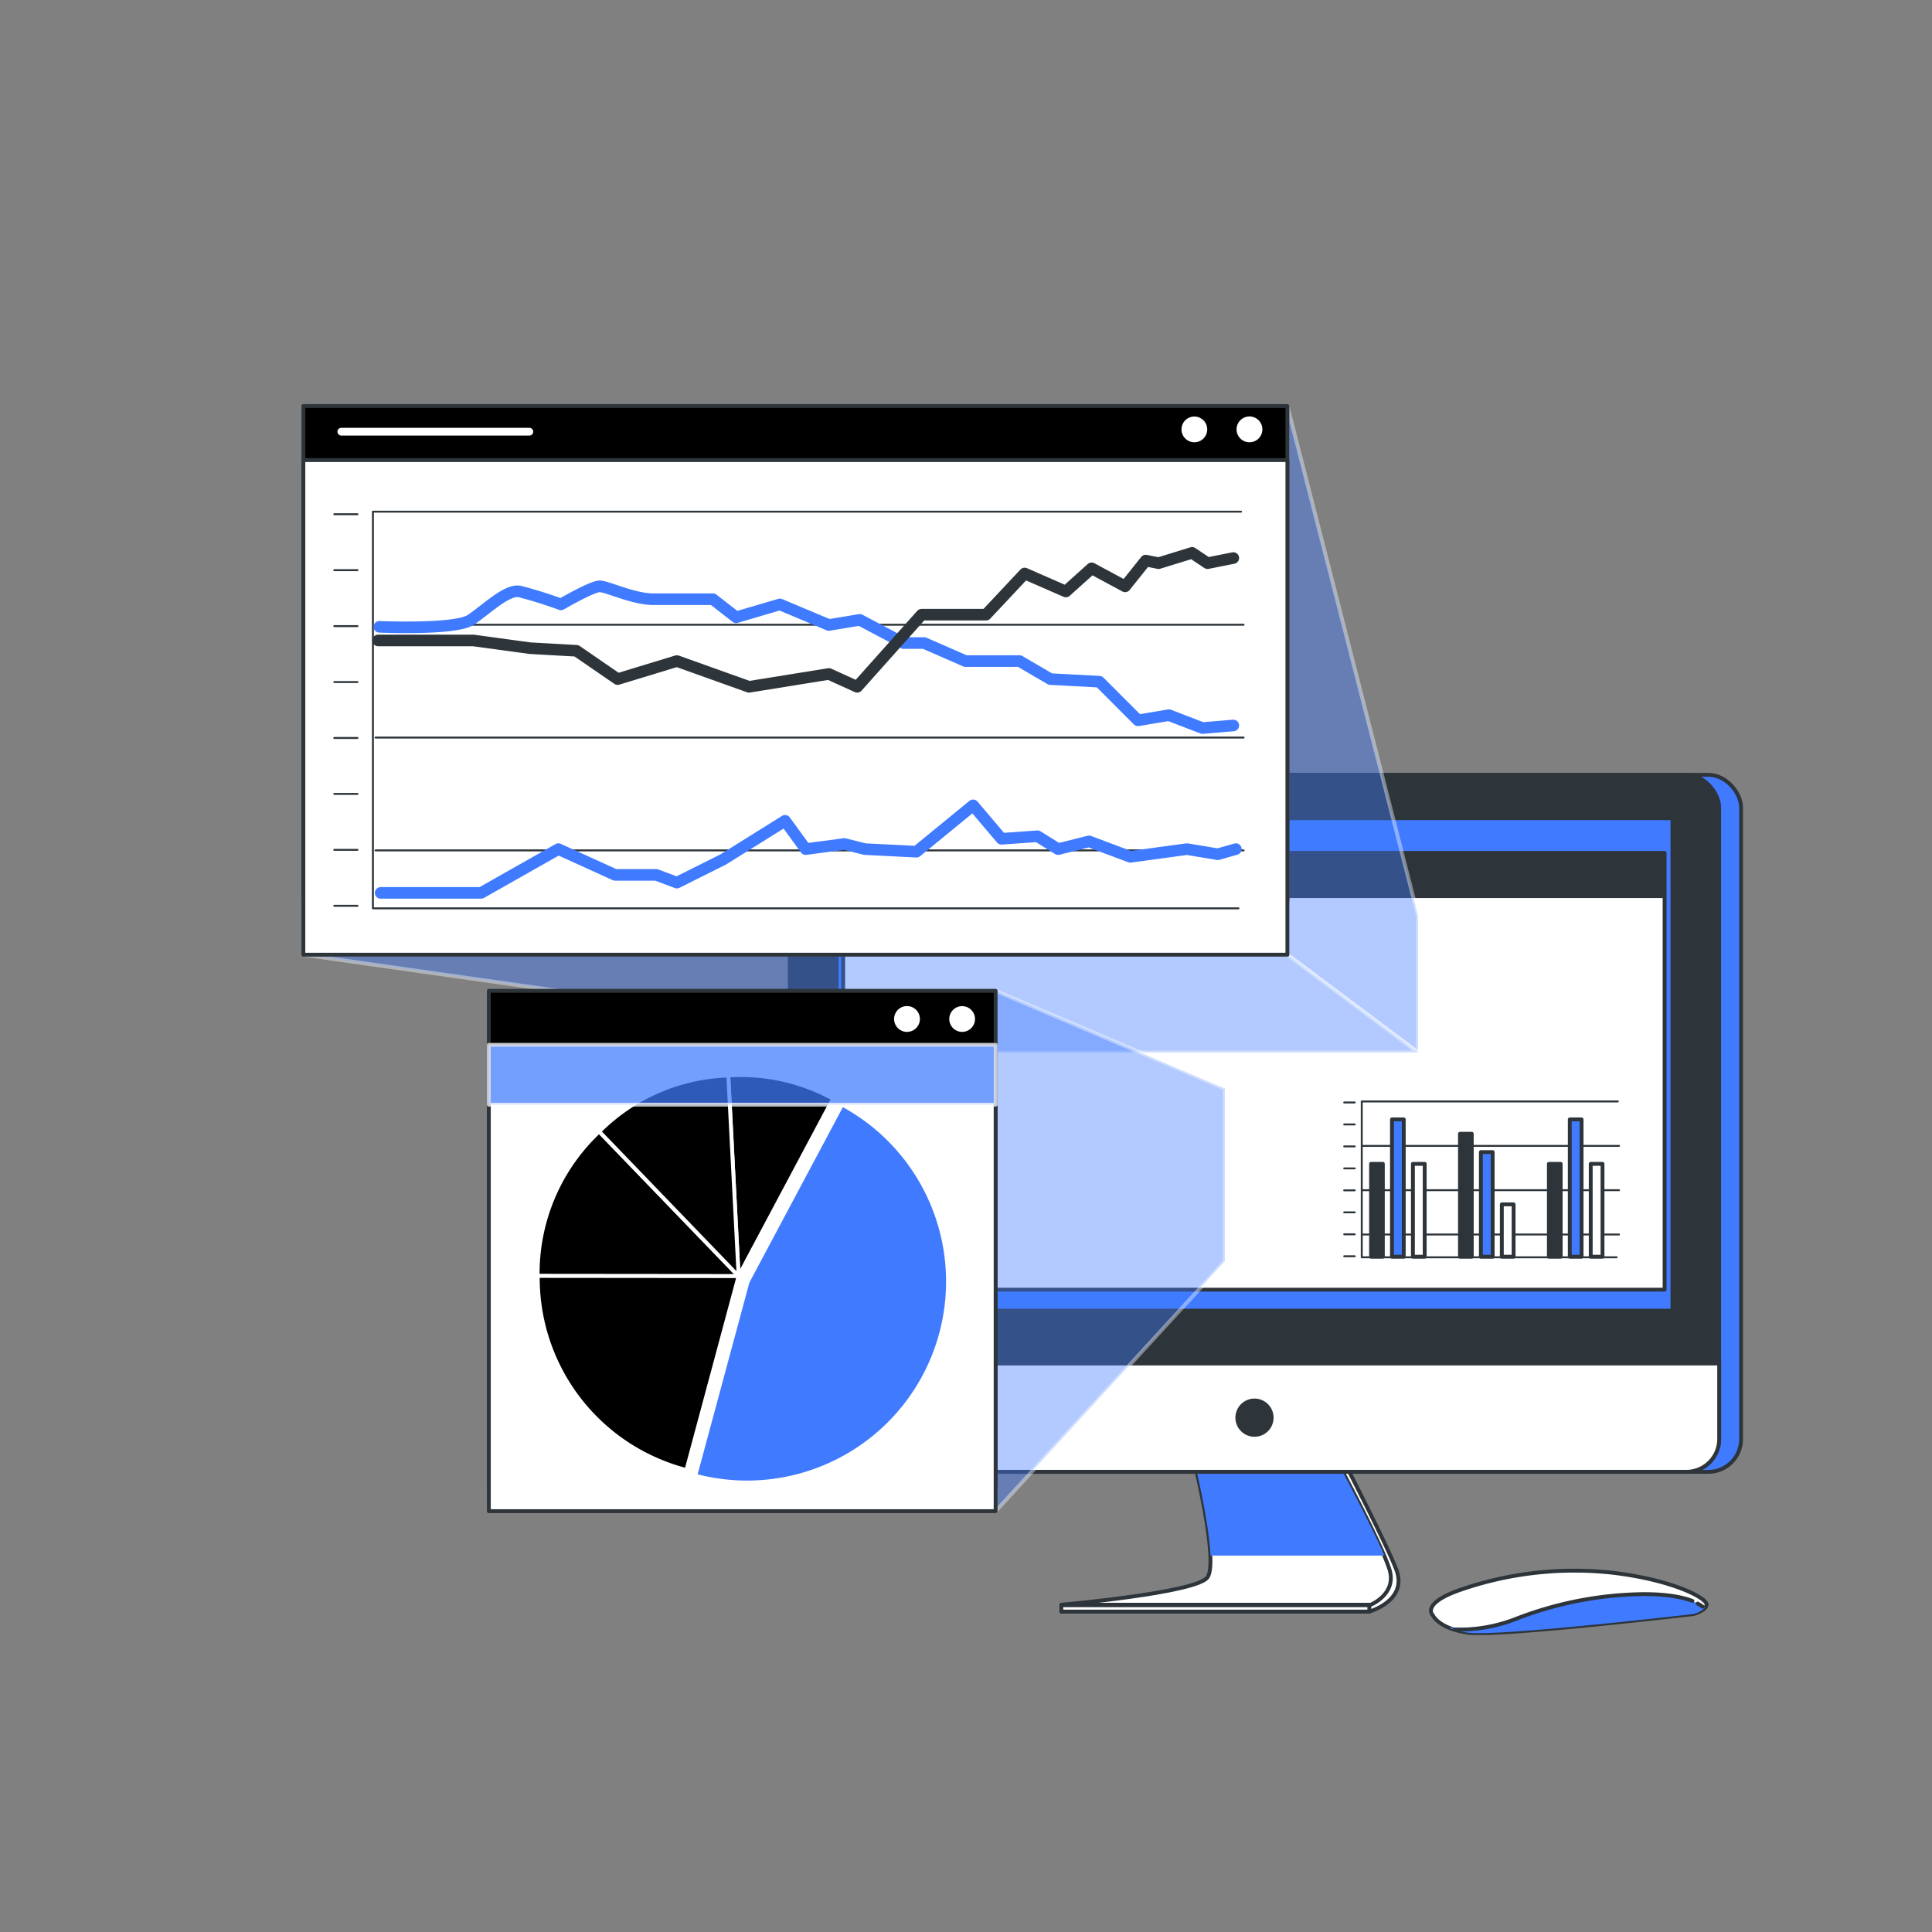 <svg xmlns="http://www.w3.org/2000/svg" viewBox="0 0 500 500"><rect x="0" y="0" width="500" height="500" fill="#808080" stroke="none"/><g id="freepik--Device--inject-1--inject-2"><path d="M310.84,378.39s6,25.64,3.37,29.86c-3.39,5.51-39.54,8.83-39.54,8.83h79.71s10-2.8,7-10.83c-2.33-6.22-13.48-27.86-13.48-27.86Z" style="fill:#fff;stroke:#2e353a;stroke-linecap:round;stroke-linejoin:round"></path><path d="M309.1,378.39s6.36,25.86,3.37,29.86-37.8,7.05-37.8,7.05h80.08s6.74-2.72,4.87-9.05-13.47-27.86-13.47-27.86Z" style="fill:#fff;stroke:#2e353a;stroke-linecap:round;stroke-linejoin:round"></path><path d="M346.15,378.39h-37s3.76,15.32,4.13,24.2h45C354.59,394.05,346.15,378.39,346.15,378.39Z" style="fill:#407BFF;mix-blend-mode:multiply"></path><rect x="274.67" y="415.43" width="79.71" height="1.65" style="fill:#fff;stroke:#2e353a;stroke-linecap:round;stroke-linejoin:round"></rect><rect x="210.08" y="200.53" width="240.51" height="180.39" rx="8.48" style="fill:#407BFF;stroke:#2e353a;stroke-linecap:round;stroke-linejoin:round"></rect><rect x="204.41" y="200.53" width="240.51" height="180.39" rx="8.48" style="fill:#2e353a;stroke:#2e353a;stroke-linecap:round;stroke-linejoin:round"></rect><path d="M204.41,352.87H444.92a0,0,0,0,1,0,0v19.55a8.48,8.48,0,0,1-8.48,8.48H212.89a8.48,8.48,0,0,1-8.48-8.48V352.87A0,0,0,0,1,204.41,352.87Z" style="fill:#fff;stroke:#2e353a;stroke-linecap:round;stroke-linejoin:round"></path><rect x="216.51" y="211.75" width="216.32" height="127.44" style="fill:#407BFF;stroke:#2e353a;stroke-linecap:round;stroke-linejoin:round"></rect><path d="M329.1,366.89a4.44,4.44,0,1,0-4.43,4.44A4.43,4.43,0,0,0,329.1,366.89Z" style="fill:#2e353a;stroke:#2e353a;stroke-linecap:round;stroke-linejoin:round"></path><rect x="218.21" y="220.73" width="212.59" height="11.17" style="fill:#2e353a;stroke:#2e353a;stroke-linecap:round;stroke-linejoin:round"></rect><polygon points="253.28 231.91 250.74 225.01 218.21 225.01 218.21 231.91 218.21 241.06 218.21 333.76 430.8 333.76 430.8 231.91 253.28 231.91" style="fill:#fff;stroke:#2e353a;stroke-linecap:round;stroke-linejoin:round"></polygon><path d="M370.84,418.06s1.37,3.31,8.92,4.46,58.47-4.81,58.47-4.81,3.2-.8,3.43-2.4-8.24-6.29-23.91-8.24a90.23,90.23,0,0,0-40.39,4.58C367.64,415.2,370.84,418.06,370.84,418.06Z" style="fill:#fff;stroke:#2e353a;stroke-linecap:round;stroke-linejoin:round"></path><path d="M429.44,412.45c-3.4,0-11.09.36-17.35.9s-16.63,4.47-22.35,6.43-14.84,1.44-14.84,1.44a20.17,20.17,0,0,0,4.86,1.3c7.55,1.14,58.47-4.81,58.47-4.81a7,7,0,0,0,3-1.6C438,413.77,432.22,412.45,429.44,412.45Z" style="fill:#407BFF;mix-blend-mode:multiply"></path><path d="M439.35,415a9,9,0,0,1,1.27.81" style="fill:none;stroke:#2e353a;stroke-linecap:round;stroke-linejoin:round"></path><path d="M376.45,421.72A40.24,40.24,0,0,0,392,419.09,94.11,94.11,0,0,1,425,412.56c6.57-.05,10.59.85,13,1.76" style="fill:none;stroke:#2e353a;stroke-linecap:round;stroke-linejoin:round"></path></g><g id="freepik--Graphics--inject-1--inject-2"><polyline points="418.7 285.05 352.42 285.05 352.42 325.39 418.39 325.39" style="fill:none;stroke:#2e353a;stroke-linecap:round;stroke-linejoin:round;stroke-width:0.5px"></polyline><line x1="352.72" y1="296.55" x2="419" y2="296.55" style="fill:none;stroke:#2e353a;stroke-linecap:round;stroke-linejoin:round;stroke-width:0.5px"></line><line x1="352.72" y1="308.02" x2="419" y2="308.02" style="fill:none;stroke:#2e353a;stroke-linecap:round;stroke-linejoin:round;stroke-width:0.5px"></line><line x1="352.72" y1="319.49" x2="419" y2="319.49" style="fill:none;stroke:#2e353a;stroke-linecap:round;stroke-linejoin:round;stroke-width:0.5px"></line><line x1="350.6" y1="285.32" x2="347.88" y2="285.32" style="fill:none;stroke:#2e353a;stroke-linecap:round;stroke-linejoin:round;stroke-width:0.5px"></line><line x1="350.6" y1="291" x2="347.88" y2="291" style="fill:none;stroke:#2e353a;stroke-linecap:round;stroke-linejoin:round;stroke-width:0.5px"></line><line x1="350.6" y1="296.69" x2="347.88" y2="296.69" style="fill:none;stroke:#2e353a;stroke-linecap:round;stroke-linejoin:round;stroke-width:0.5px"></line><line x1="350.6" y1="302.38" x2="347.88" y2="302.38" style="fill:none;stroke:#2e353a;stroke-linecap:round;stroke-linejoin:round;stroke-width:0.5px"></line><line x1="350.6" y1="308.06" x2="347.88" y2="308.06" style="fill:none;stroke:#2e353a;stroke-linecap:round;stroke-linejoin:round;stroke-width:0.5px"></line><line x1="350.6" y1="313.75" x2="347.88" y2="313.75" style="fill:none;stroke:#2e353a;stroke-linecap:round;stroke-linejoin:round;stroke-width:0.5px"></line><line x1="350.6" y1="319.44" x2="347.88" y2="319.44" style="fill:none;stroke:#2e353a;stroke-linecap:round;stroke-linejoin:round;stroke-width:0.5px"></line><line x1="350.6" y1="325.12" x2="347.88" y2="325.12" style="fill:none;stroke:#2e353a;stroke-linecap:round;stroke-linejoin:round;stroke-width:0.5px"></line><rect x="354.83" y="301.2" width="3.05" height="24.03" style="fill:#2e353a;stroke:#2e353a;stroke-linecap:round;stroke-linejoin:round"></rect><rect x="360.24" y="289.7" width="3.05" height="35.53" style="fill:#407BFF;stroke:#2e353a;stroke-linecap:round;stroke-linejoin:round"></rect><rect x="365.66" y="301.2" width="3.05" height="24.03" style="fill:#fff;stroke:#2e353a;stroke-linecap:round;stroke-linejoin:round"></rect><rect x="377.84" y="293.42" width="3.05" height="31.81" style="fill:#2e353a;stroke:#2e353a;stroke-linecap:round;stroke-linejoin:round"></rect><rect x="383.25" y="298.16" width="3.05" height="27.07" style="fill:#407BFF;stroke:#2e353a;stroke-linecap:round;stroke-linejoin:round"></rect><rect x="388.67" y="311.69" width="3.05" height="13.54" style="fill:#fff;stroke:#2e353a;stroke-linecap:round;stroke-linejoin:round"></rect><rect x="400.85" y="301.2" width="3.05" height="24.03" style="fill:#2e353a;stroke:#2e353a;stroke-linecap:round;stroke-linejoin:round"></rect><rect x="406.26" y="289.7" width="3.05" height="35.53" style="fill:#407BFF;stroke:#2e353a;stroke-linecap:round;stroke-linejoin:round"></rect><rect x="411.68" y="301.2" width="3.05" height="24.03" style="fill:#fff;stroke:#2e353a;stroke-linecap:round;stroke-linejoin:round"></rect><polygon points="333.18 247.08 367 272.39 367 237.05 333.18 105.08 333.18 247.08" style="fill:#407BFF;stroke:#fff;stroke-linecap:round;stroke-linejoin:round;opacity:0.4"></polygon><polygon points="367 272.39 257 272.39 78.51 247.08 333.18 247.08 367 272.39" style="fill:#407BFF;stroke:#fff;stroke-linecap:round;stroke-linejoin:round;opacity:0.4"></polygon><rect x="78.51" y="105.08" width="254.67" height="128" style="stroke:#2e353a;stroke-linecap:round;stroke-linejoin:round"></rect><line x1="88.33" y1="111.72" x2="137" y2="111.72" style="fill:none;stroke:#fff;stroke-linecap:round;stroke-linejoin:round;stroke-width:2px"></line><path d="M326.7,111.12a3.34,3.34,0,1,0-3.33,3.34A3.33,3.33,0,0,0,326.7,111.12Z" style="fill:#fff"></path><path d="M312.43,111.12a3.33,3.33,0,1,0-3.33,3.34A3.33,3.33,0,0,0,312.43,111.12Z" style="fill:#fff"></path><rect x="78.51" y="119.08" width="254.67" height="128" style="fill:#fff;stroke:#2e353a;stroke-linecap:round;stroke-linejoin:round"></rect><polyline points="321.18 132.42 96.51 132.42 96.51 235.08 320.51 235.08" style="fill:none;stroke:#2e353a;stroke-linecap:round;stroke-linejoin:round;stroke-width:0.5px"></polyline><line x1="97.18" y1="161.68" x2="321.84" y2="161.68" style="fill:none;stroke:#2e353a;stroke-linecap:round;stroke-linejoin:round;stroke-width:0.5px"></line><line x1="97.18" y1="190.88" x2="321.84" y2="190.88" style="fill:none;stroke:#2e353a;stroke-linecap:round;stroke-linejoin:round;stroke-width:0.5px"></line><line x1="97.18" y1="220.08" x2="321.84" y2="220.08" style="fill:none;stroke:#2e353a;stroke-linecap:round;stroke-linejoin:round;stroke-width:0.5px"></line><line x1="92.51" y1="133.08" x2="86.51" y2="133.08" style="fill:none;stroke:#2e353a;stroke-linecap:round;stroke-linejoin:round;stroke-width:0.5px"></line><line x1="92.51" y1="147.56" x2="86.51" y2="147.56" style="fill:none;stroke:#2e353a;stroke-linecap:round;stroke-linejoin:round;stroke-width:0.5px"></line><line x1="92.51" y1="162.04" x2="86.51" y2="162.04" style="fill:none;stroke:#2e353a;stroke-linecap:round;stroke-linejoin:round;stroke-width:0.5px"></line><line x1="92.51" y1="176.51" x2="86.51" y2="176.51" style="fill:none;stroke:#2e353a;stroke-linecap:round;stroke-linejoin:round;stroke-width:0.5px"></line><line x1="92.51" y1="190.99" x2="86.51" y2="190.99" style="fill:none;stroke:#2e353a;stroke-linecap:round;stroke-linejoin:round;stroke-width:0.5px"></line><line x1="92.51" y1="205.46" x2="86.51" y2="205.46" style="fill:none;stroke:#2e353a;stroke-linecap:round;stroke-linejoin:round;stroke-width:0.5px"></line><line x1="92.51" y1="219.94" x2="86.51" y2="219.94" style="fill:none;stroke:#2e353a;stroke-linecap:round;stroke-linejoin:round;stroke-width:0.5px"></line><line x1="92.51" y1="234.42" x2="86.51" y2="234.42" style="fill:none;stroke:#2e353a;stroke-linecap:round;stroke-linejoin:round;stroke-width:0.5px"></line><path d="M98.18,162.22s19.66.86,23.66-1.8,9.34-8,12.67-7.34a111.3,111.3,0,0,1,10.67,3.34s8-4.67,10-4.67,8.66,3.33,14,3.33h15.33l6,4.67,11.33-3.33,12.67,5.33,8-1.33,11.33,6h5.34l10.66,4.66h14l8,4.67,12.67.67,10,10,8-1.34,8.67,3.34,8-.67" style="fill:none;stroke:#407BFF;stroke-linecap:round;stroke-linejoin:round;stroke-width:3px"></path><polyline points="97.84 165.75 122.51 165.75 137.18 167.75 149.18 168.42 159.84 175.75 175.18 171.08 193.84 177.75 214.51 174.42 221.84 177.75 238.51 159.08 255.18 159.08 265.18 148.42 275.84 153.08 282.51 147.08 291.18 151.75 296.51 145.08 299.84 145.75 308.51 143.08 312.51 145.75 319.18 144.42" style="fill:none;stroke:#2e353a;stroke-linecap:round;stroke-linejoin:round;stroke-width:3px"></polyline><polyline points="98.51 231.08 124.51 231.08 144.51 219.75 159.18 226.42 169.84 226.42 175.18 228.42 187.18 222.42 203.18 212.42 208.51 219.75 218.51 218.42 223.84 219.75 237.18 220.42 251.84 208.42 259.18 217.08 268.51 216.42 273.84 219.75 281.84 217.75 292.51 221.75 307.18 219.75 315.18 221.08 319.84 219.75" style="fill:none;stroke:#407BFF;stroke-linecap:round;stroke-linejoin:round;stroke-width:3px"></polyline><polygon points="257.67 256.42 317 281.72 317 326.39 257.67 391.08 257.67 256.42" style="fill:#407BFF;stroke:#fff;stroke-linecap:round;stroke-linejoin:round;opacity:0.4"></polygon><rect x="126.51" y="256.42" width="131.16" height="128" style="stroke:#2e353a;stroke-linecap:round;stroke-linejoin:round"></rect><rect x="126.51" y="270.42" width="131.16" height="120.67" style="fill:#fff;stroke:#2e353a;stroke-linecap:round;stroke-linejoin:round"></rect><path d="M191.15,330.26l-52-.05a50.37,50.37,0,0,1,15.9-37.37Z" style="stroke:#fff;stroke-miterlimit:10"></path><path d="M191.15,330.26l-13.5,50.19a51.35,51.35,0,0,1-38.47-50.24Z" style="stroke:#fff;stroke-miterlimit:10"></path><path d="M193.48,331.72l24.45-45.87a52,52,0,0,1-38,96.06Z" style="fill:#407BFF;stroke:#fff;stroke-miterlimit:10"></path><path d="M191.15,330.26l-2.67-51.91a49.49,49.49,0,0,1,27.12,6Z" style="stroke:#fff;stroke-miterlimit:10"></path><path d="M191.15,330.26l-36.07-37.42a49.28,49.28,0,0,1,33.4-14.49Z" style="stroke:#fff;stroke-miterlimit:10"></path><path d="M252.33,263.72a3.33,3.33,0,1,0-3.33,3.33A3.33,3.33,0,0,0,252.33,263.72Z" style="fill:#fff"></path><path d="M238.07,263.72a3.34,3.34,0,1,0-3.34,3.33A3.34,3.34,0,0,0,238.07,263.72Z" style="fill:#fff"></path><rect x="126.51" y="270.42" width="131.16" height="15.47" style="fill:#407BFF;stroke:#fff;stroke-linecap:round;stroke-linejoin:round;opacity:0.73;mix-blend-mode:multiply"></rect></g></svg>